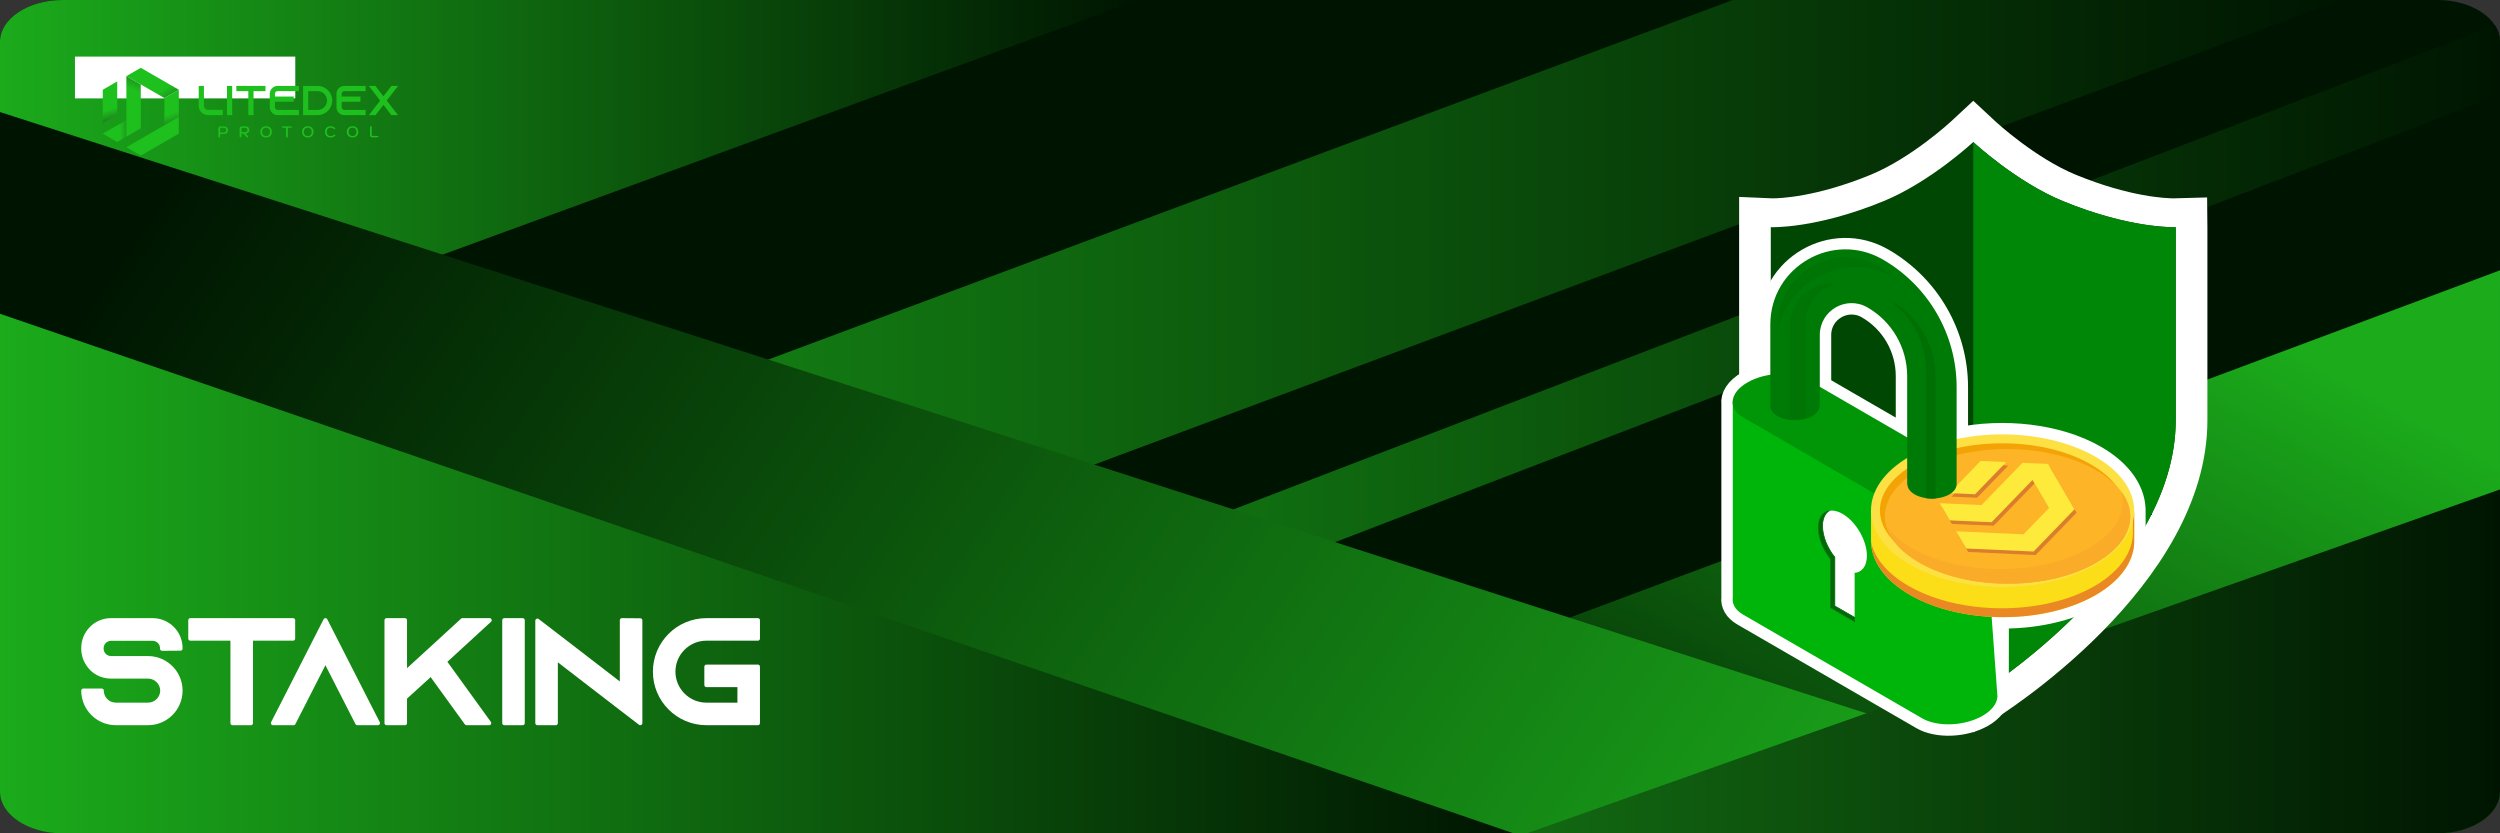 <?xml version="1.0" encoding="UTF-8"?>
<!DOCTYPE svg PUBLIC "-//W3C//DTD SVG 1.1//EN" "http://www.w3.org/Graphics/SVG/1.1/DTD/svg11.dtd">
<!-- Creator: CorelDRAW 2018 (64-Bit) -->
<svg xmlns="http://www.w3.org/2000/svg" xml:space="preserve" width="254mm" height="84.667mm" version="1.1" style="shape-rendering:geometricPrecision; text-rendering:geometricPrecision; image-rendering:optimizeQuality; fill-rule:evenodd; clip-rule:evenodd"
viewBox="0 0 25400 8466.66"
 xmlns:xlink="http://www.w3.org/1999/xlink">
 <rect x="0" y="0" width="25400" height="8466.66" fill="#333333" stroke="none"/>
 <defs>
  <style type="text/css">
   <![CDATA[
    .str3 {stroke:#007005;stroke-width:7.62;stroke-miterlimit:22.926;stroke-opacity:0.651}
    .str0 {stroke:white;stroke-width:25;stroke-miterlimit:22.926}
    .str2 {stroke:#006B05;stroke-width:7.62;stroke-miterlimit:10}
    .str1 {stroke:white;stroke-width:231.86;stroke-miterlimit:10}
    .str4 {stroke:white;stroke-width:42.33;stroke-linecap:round;stroke-linejoin:round;stroke-miterlimit:22.926}
    .fil26 {fill:none;fill-rule:nonzero}
    .fil0 {fill:#001501}
    .fil29 {fill:#1EC01E}
    .fil19 {fill:#DA7D2D}
    .fil21 {fill:#EA8823}
    .fil22 {fill:#FAAB28}
    .fil20 {fill:#FEEA3B}
    .fil27 {fill:white}
    .fil15 {fill:#F4A307;fill-rule:nonzero}
    .fil17 {fill:#FDE144;fill-rule:nonzero}
    .fil9 {fill:#004704;fill-rule:nonzero}
    .fil13 {fill:#006B05;fill-rule:nonzero}
    .fil24 {fill:#007005;fill-rule:nonzero}
    .fil23 {fill:#007A06;fill-rule:nonzero}
    .fil11 {fill:#008707;fill-rule:nonzero}
    .fil14 {fill:#009607;fill-rule:nonzero}
    .fil12 {fill:#00B509;fill-rule:nonzero}
    .fil10 {fill:#09395E;fill-rule:nonzero}
    .fil34 {fill:#1EC01E;fill-rule:nonzero}
    .fil16 {fill:#FBDE18;fill-rule:nonzero}
    .fil18 {fill:#FDB427;fill-rule:nonzero}
    .fil8 {fill:white;fill-rule:nonzero}
    .fil25 {fill:#007005;fill-rule:nonzero;fill-opacity:0.651}
    .fil1 {fill:url(#id2)}
    .fil2 {fill:url(#id3)}
    .fil3 {fill:url(#id4)}
    .fil4 {fill:url(#id5)}
    .fil5 {fill:url(#id6)}
    .fil7 {fill:url(#id7)}
    .fil6 {fill:url(#id8)}
    .fil30 {fill:url(#id9)}
    .fil28 {fill:url(#id10)}
    .fil31 {fill:url(#id11)}
    .fil32 {fill:url(#id12)}
    .fil33 {fill:url(#id13)}
   ]]>
  </style>
     <mask id="id0">
  <linearGradient id="id1" gradientUnits="userSpaceOnUse" x1="4341.34" y1="1101.54" x2="4556.39" y2="1288.36">
   <stop offset="0" style="stop-opacity:1; stop-color:white"/>
   <stop offset="1" style="stop-opacity:0; stop-color:white"/>
  </linearGradient>
      <rect style="fill:url(#id1)" x="751.56" y="564.91" width="4428.21" height="1139.83"/>
     </mask>
  <linearGradient id="id2" gradientUnits="userSpaceOnUse" x1="-0" y1="2116.66" x2="11561.89" y2="2116.66">
   <stop offset="0" style="stop-opacity:1; stop-color:#1BAB1B"/>
   <stop offset="1" style="stop-opacity:1; stop-color:#001501"/>
  </linearGradient>
  <linearGradient id="id3" gradientUnits="userSpaceOnUse" xlink:href="#id2" x1="-0" y1="4233.33" x2="23780.33" y2="4233.33">
  </linearGradient>
  <linearGradient id="id4" gradientUnits="userSpaceOnUse" xlink:href="#id2" x1="3955.24" y1="4361.79" x2="25399.98" y2="4361.79">
  </linearGradient>
  <linearGradient id="id5" gradientUnits="userSpaceOnUse" xlink:href="#id2" x1="19887.57" y1="1697.09" x2="15590.11" y2="9515.82">
  </linearGradient>
  <linearGradient id="id6" gradientUnits="userSpaceOnUse" xlink:href="#id2" x1="19335.56" y1="10216.1" x2="3411.1" y2="-611.11">
  </linearGradient>
  <linearGradient id="id7" gradientUnits="userSpaceOnUse" xlink:href="#id2" x1="-0" y1="5827.32" x2="15378.51" y2="5827.32">
  </linearGradient>
  <linearGradient id="id8" gradientUnits="userSpaceOnUse" x1="15511.06" y1="6719.63" x2="25400" y2="6719.63">
   <stop offset="0" style="stop-opacity:1; stop-color:#126912"/>
   <stop offset="1" style="stop-opacity:1; stop-color:#001501"/>
  </linearGradient>
  <linearGradient id="id9" gradientUnits="userSpaceOnUse" x1="1101.87" y1="1115.19" x2="1179.95" y2="1376.45">
   <stop offset="0" style="stop-opacity:1; stop-color:#1EC01E"/>
   <stop offset="0.529" style="stop-opacity:1; stop-color:#1D6E1D"/>
   <stop offset="1" style="stop-opacity:1; stop-color:#1C1C1C"/>
  </linearGradient>
  <linearGradient id="id10" gradientUnits="userSpaceOnUse" x1="1728.02" y1="1158.22" x2="1809.8" y2="1381.04">
   <stop offset="0" style="stop-opacity:1; stop-color:#1EC01E"/>
   <stop offset="0.678" style="stop-opacity:1; stop-color:#1D6E1D"/>
   <stop offset="1" style="stop-opacity:1; stop-color:#1C1C1C"/>
  </linearGradient>
  <linearGradient id="id11" gradientUnits="userSpaceOnUse" x1="1220.04" y1="1311.9" x2="1447.78" y2="1309.67">
   <stop offset="0" style="stop-opacity:1; stop-color:#1EC01E"/>
   <stop offset="0.631" style="stop-opacity:1; stop-color:#1D6E1D"/>
   <stop offset="1" style="stop-opacity:1; stop-color:#1C1C1C"/>
  </linearGradient>
  <linearGradient id="id12" gradientUnits="userSpaceOnUse" x1="1342.11" y1="907.98" x2="1462.23" y2="619.7">
   <stop offset="0" style="stop-opacity:1; stop-color:#1EC01E"/>
   <stop offset="0.651" style="stop-opacity:1; stop-color:#1D6E1D"/>
   <stop offset="1" style="stop-opacity:1; stop-color:#1C1C1C"/>
  </linearGradient>
  <linearGradient id="id13" gradientUnits="userSpaceOnUse" x1="1688.81" y1="888.53" x2="1849.99" y2="1139.04">
   <stop offset="0" style="stop-opacity:1; stop-color:#1EC01E"/>
   <stop offset="0.671" style="stop-opacity:1; stop-color:#1D6E1D"/>
   <stop offset="1" style="stop-opacity:1; stop-color:#1C1C1C"/>
  </linearGradient>
 </defs>
 <g id="Layer_x0020_1">
  <g id="_2287905110752">
   <g>
    <path class="fil0" d="M-0 8043.32l0 -7619.98c0,-232.84 285.74,-423.34 634.99,-423.34l24130.01 0c349.25,0 635,190.5 635,423.34l0 7619.98c0,232.83 -285.75,423.34 -635,423.34l-24130.01 0c-349.25,0 -634.99,-190.51 -634.99,-423.34z"/>
    <path class="fil1" d="M11561.89 0l-11561.89 4233.32 0 -3809.98c0,-232.84 285.74,-423.34 634.99,-423.34l10926.9 0z"/>
    <path class="fil2" d="M23780.33 0l-2253.98 0 -3921.52 0 -17604.83 6562.85 0 1480.47c0,232.83 285.74,423.34 634.99,423.34l431.28 0c15142.7,-5644.44 22714.06,-8466.66 22714.06,-8466.66z"/>
    <path class="fil3" d="M25399.98 961.64l0 -539.66c-0.28,-58.51 -18.6,-114.3 -51.43,-165.05l-21393.31 8209.73 743.53 0 1164.74 0c13024.31,-5003.35 19536.47,-7505.02 19536.47,-7505.02z"/>
    <path class="fil4" d="M25400 2854.97l0 -61.07 -0.02 -47.65c-10214.87,3813.6 -15322.3,5720.41 -15322.3,5720.41l14687.32 0c349.25,0 635,-190.51 635,-423.34l0 -5188.35z"/>
    <path class="fil5" d="M-0 8043.32l0 -6904.99c15164.45,4885.55 22746.67,7328.33 22746.67,7328.33l-22111.68 0c-349.25,0 -634.99,-190.51 -634.99,-423.34z"/>
    <path class="fil6" d="M25400 8043.55l0 -0.23 0 -583.25 -0.02 -2487.46 -9888.92 3494.05 3853.19 0 5400.75 0c349.14,0 634.81,-190.38 635,-423.11z"/>
    <path class="fil7" d="M-0 8043.32l0 -4855.33c10252.34,3519.11 15378.51,5278.67 15378.51,5278.67l-5613.01 0 -9130.51 0c-349.25,0 -634.99,-190.51 -634.99,-423.34z"/>
   </g>
   <g>
    <g>
     <path class="fil8 str0" d="M19875.2 7319.54c-89.45,-54.79 -2193.15,-1364.07 -2193.15,-3049.84l0 -2256 323.86 13.98 4.77 -0.08c69.46,0 443.54,-11.57 1000.48,-240.62 415.5,-171.03 811.86,-536.51 815.83,-540.28l221.45 -205.69 221.37 205.96c3.61,3.5 400.19,368.98 815.62,540.01 556.94,229.18 931.02,240.62 1000.49,240.62l325.91 -8.76 2.86 289.39 0 1961.47c0,1685.77 -2103.85,2995.05 -2193.3,3049.84l-173.09 106.1 -173.1 -106.1z"/>
     <path class="fil9" d="M20957.81 2042.82c-476.28,-196.04 -909.51,-599.88 -909.51,-599.88 0,0 -433.24,403.84 -909.52,599.88 -692.77,285.01 -1147.58,265.41 -1147.58,265.41l0 1961.47c0,1555.92 2057.1,2816.97 2057.1,2816.97 0,0 2057.09,-1261.05 2057.09,-2816.97l0 -1961.47c0,0 -454.66,19.6 -1147.58,-265.41z"/>
     <path class="fil10" d="M20048.44 7086.59l0 0c19.7,-12.12 2017.19,-1244.06 2056.42,-2771.42 -39.38,1533.8 -2053.32,2769.5 -2056.42,2771.42zm2056.42 -2771.42c0.21,-9.72 0.38,-19.51 0.45,-29.24 -0.07,9.73 -0.24,19.52 -0.45,29.24zm0.45 -29.51c0,-0.35 0,-0.56 0,-0.83 0,0.27 0,0.48 0,0.83zm0.08 -2.46c0,-3.58 0,-7.4 0,-11.03 0,3.69 0,7.4 0,11.03zm-1147.58 -2240.38c-471.17,-193.98 -900.24,-591.24 -909.37,-599.75l0 0c1.52,1.44 433.99,404.06 909.37,599.75z"/>
     <path class="fil11" d="M20048.44 7086.59l0 -5643.52c9.13,8.51 438.2,405.77 909.37,599.75l0 0c609.28,250.62 1034.35,265.74 1128.11,265.74 12.82,0 19.47,-0.33 19.47,-0.33l0 1961.47c0,0.82 0,1.63 0,2.47 0,3.63 0,7.45 0,11.03 0,0.46 0,1.16 -0.08,1.63 0,0.27 0,0.48 0,0.83 0,0.06 0,0.14 0,0.27 -0.07,9.73 -0.24,19.52 -0.45,29.24l0 0c-39.23,1527.36 -2036.72,2759.3 -2056.42,2771.42z"/>
    </g>
    <path class="fil8 str1" d="M19128.81 2636.17c-507.93,-292.61 -1142.2,73.95 -1142.2,660.17l0 511.15c-83.24,12.61 -164.47,38.82 -232.62,78.15 -108.89,62.88 -159.66,145.04 -149.09,220.38l0 1964.73c-8.75,64.76 25.55,127.89 104.95,173.73l1818.69 1053.25c157.54,90.99 432.72,79.56 614.63,-25.44 96.24,-55.61 147.07,-126.22 150.3,-193.88l0.89 -808.86c360.93,8.81 726.35,-66.53 1000.92,-226.08 256.83,-149.25 385.96,-344.25 388.28,-539.85l0 -106.85 0 -0.22c0.05,-4.5 0.08,-8.95 0,-13.45l0 -0.21 0 -176.39c7.3,-204.41 -124.31,-410.38 -394.45,-566.34 -382.19,-220.68 -935.94,-280.34 -1409.66,-179.08l0 -526.09c0,-536.01 -286.17,-1031.25 -750.64,-1298.82zm-639.59 1293.82l0 -527.03c0,-248.24 268.47,-403.6 483.68,-279.93 249.95,143.61 404.02,409.88 404.02,698.1l0 622.97 -887.7 -514.11zm3194.34 1452.9l0 13.88 0 -13.88z"/>
    <g>
     <path class="fil12" d="M20167.76 5346.97l-2562.86 -1270.87 0 1994.65c-8.75,64.76 25.55,127.89 104.95,173.73l1818.69 1053.25c157.53,90.99 432.72,79.56 614.63,-25.44 96.24,-55.61 147.07,-126.22 150.3,-193.88l0.88 0.32 -126.59 -1731.76z"/>
     <path class="fil8" d="M18967.75 5646.8c0,-156.28 -110.4,-346.7 -246.6,-425.35 -136.2,-78.62 -246.6,-15.67 -246.6,140.59 0,105.35 50.27,226.1 124.69,317.79l0 495.03 243.82 140.75 0 -495.03c74.42,-5.74 124.69,-68.44 124.69,-173.78z"/>
     <path class="fil13 str2" d="M18641.79 6156.61l0 -495.03c-74.4,-91.68 -124.67,-212.42 -124.67,-317.77 0,-73.49 24.63,-126.02 64.67,-153.21 -64.73,13.63 -107.24,74.54 -107.24,171.44 0,105.35 50.27,226.1 124.69,317.79l0 495.03 243.82 140.75 0 -42.79 -201.27 -116.21z"/>
     <path class="fil14" d="M19528.54 5293.78l-1818.69 -1053.26c-157.52,-90.97 -137.78,-249.83 44.14,-354.88 181.91,-105.01 457.11,-116.43 614.64,-25.48l1818.69 1053.27c157.53,90.95 137.76,249.84 -44.15,354.87 -181.91,105.03 -457.1,116.44 -614.63,25.48z"/>
    </g>
    <path class="fil15" d="M20925.29 5212.97l-95.95 -55.4c-18.95,-10.93 -49.68,-10.83 -68.33,0l-76.31 44.36c-105.79,-43.21 -209.26,-62.27 -310.28,-57.06 -101.16,5.31 -188.05,29.06 -260.79,71.32 -77.24,44.88 -115.6,90.38 -114.84,136.11 0.62,45.8 24.1,95.48 70.43,148.81 3.81,5.51 16.1,19.66 36.2,42.48 43.41,49.35 71.3,87.25 83.52,113.61 12.02,26.43 3.32,48.21 -26.26,65.39 -67.92,39.45 -147.05,33.01 -237.4,-19.15 -52.83,-30.53 -97.82,-67.07 -134.55,-109.88 -18.08,-21.24 -32.78,-42.58 -44.22,-64.34 -3.44,-6.57 -9.39,-12.1 -16.94,-16.47 -24.84,-14.34 -67.12,-15.97 -94.6,0l-108.06 62.8c-15.24,8.85 -20.72,22.29 -12.76,34.16 38.99,56.95 99.69,112.36 182.87,166.18l-89.43 51.97c-18.63,10.82 -18.7,28.63 0.24,39.58l95.95 55.38c18.92,10.94 49.67,10.82 68.3,0l93.73 -54.45c96.94,39.57 196.07,56.55 297.09,51.34 101.18,-5.31 190.36,-30.42 267.77,-75.39 55.57,-32.27 89.35,-65.32 101.56,-99.14 12.4,-33.94 9.68,-68.1 -7.75,-102.49 -17.28,-34.46 -47.35,-73.8 -89.66,-118.38 -34.74,-37.68 -59.34,-65.6 -73.1,-83.73 -13.94,-17.99 -21.05,-36.01 -20.61,-54.04 0.43,-17.99 13.1,-34.35 38.03,-48.83 31.35,-18.21 68.32,-24.89 110.61,-19.98 42.1,4.98 84.41,19.68 126.81,44.17 47.06,27.15 83.74,59.95 109.66,98.4 11.26,16.44 21.05,33.32 29.23,50.27 3.46,7.04 9.71,12.96 17.72,17.59 24.98,14.42 67.08,16.3 94.75,0.22l109.3 -63.51c15.41,-8.96 20.72,-22.29 12.74,-34.16 -15.02,-22.82 -31.71,-43.84 -49.79,-63.01 -23.14,-24.38 -52.24,-48.83 -86.87,-73.21l72.2 -41.96c18.62,-10.82 18.71,-28.62 -0.21,-39.56z"/>
    <path class="fil16" d="M21624.39 5162.83c-62.41,-117.7 -174.12,-228.53 -335.28,-321.62 -178.81,-103.22 -395.18,-171.16 -623.36,-203.94l-77.87 -42.73 -482.4 0 -74.98 41.15c-231.97,32.11 -451.81,100.61 -632.42,205.52 -161,93.57 -271.8,205.15 -332.63,323.56l-55.65 30.51 0 306.57c3.74,196.2 135.15,391.9 394.45,541.62 523.79,302.42 1370.64,302.4 1891.03,0 256.83,-149.25 385.96,-344.25 388.28,-539.85l0 -308.34 -59.17 -32.45z"/>
    <path class="fil17" d="M21289.11 4640.16c-523.98,-302.53 -1370.45,-302.53 -1891.03,0 -520.38,302.42 -517.81,792.84 6.17,1095.38 523.79,302.39 1370.64,302.39 1891.03,-0.03 520.59,-302.53 517.63,-792.95 -6.17,-1095.35z"/>
    <path class="fil15" d="M20342.33 4503.75c-341.42,0 -660.61,76.23 -898.8,214.63 -221.77,128.92 -343.78,294.9 -343.54,467.46 0.25,173.95 124.36,341.36 349.49,471.31 239.74,138.43 559.94,214.68 901.55,214.68l0.08 0c341.44,0 660.58,-76.2 898.71,-214.54 221.78,-128.91 343.79,-294.91 343.54,-467.41 -0.24,-173.98 -124.35,-341.39 -349.48,-471.36 -239.88,-138.51 -560.08,-214.77 -901.55,-214.77z"/>
    <path class="fil18" d="M20392.58 4562.4c-341.42,0 -660.58,76.24 -898.77,214.63 -221.78,128.91 -343.78,294.9 -343.54,467.46 0.25,173.96 124.36,341.36 349.48,471.33 239.75,138.4 559.92,214.66 901.55,214.66l0.08 0c341.45,0 660.58,-76.2 898.72,-214.55 221.75,-128.91 343.79,-294.89 343.54,-467.43 -0.27,-173.95 -124.36,-341.36 -349.49,-471.33 -239.87,-138.51 -560.08,-214.77 -901.57,-214.77z"/>
    <g>
     <path class="fil19" d="M20840.09 5475.87l257.82 -266.2c-178.77,-306.67 -269.26,-460.05 -269.26,-460.05 -173.23,-7.77 -259.85,-11.66 -259.85,-11.66l-415.72 429.34 -425.25 -19.07c11.18,19.06 46.3,79.15 102,174.29l165.77 7.43 0.8 0.04 0.4 0.02 0 -0.01c10.96,0.43 97.49,3.82 258.81,11.06 0,0 275.95,-284.95 415.28,-428.82l-11.9 -20.33 179.18 305.86 -258.72 266.41 -684.68 -30.71 102.33 174.84 685.02 30.71 157.97 -163.15zm-752.86 -418.63l316.36 -326.68 -259.98 -11.66 -316.17 326.49 259.79 11.85z"/>
     <path class="fil20" d="M20819.33 5440.18l257.82 -266.2c-178.78,-306.68 -269.26,-460.06 -269.26,-460.06 -173.24,-7.77 -259.86,-11.65 -259.86,-11.65l-415.72 429.33 -425.25 -19.06c11.19,19.05 46.31,79.15 102,174.29l165.77 7.43 0.8 0.03 0.4 0.02 0.01 0c10.95,0.42 97.49,3.82 258.81,11.06 0,0 275.95,-284.95 415.27,-428.82l-11.9 -20.33 179.18 305.86 -258.72 266.41 -684.67 -30.71 102.32 174.83 685.03 30.71 157.97 -163.14zm-752.87 -418.63l316.37 -326.69 -259.99 -11.66 -316.16 326.5 259.78 11.85z"/>
    </g>
    <path class="fil21" d="M20294.36 6269.59c351.84,8.58 707.97,-62.83 980.02,-214.23 7.02,-3.91 13.99,-7.87 20.9,-11.89 244.3,-141.97 373.05,-325.33 387.03,-511.23 0.72,-9.53 1.14,-19.08 1.25,-28.62l0 -297.09c-1.11,30.94 -5.4,61.85 -12.87,92.54l0 114.47c-0.89,75.1 -20.48,150.11 -58.8,222.48 -0.04,0.08 -0.08,0.15 -0.12,0.23 -27.51,51.87 -64.65,102.39 -111.44,150.6 -0.08,0.09 -0.17,0.18 -0.26,0.27 -57.82,59.53 -130.36,115.54 -217.66,166.27 -288.02,167.37 -676.03,242.11 -1053.93,224.22 -60.42,-2.87 -120.59,-8.09 -180.04,-15.69 -240.56,-30.74 -469.52,-100.25 -657.06,-208.53 -214.82,-124.04 -341.86,-279.63 -381.25,-440.92 8.19,192.63 139.5,383.98 394.12,531 184.19,106.35 408.34,175.3 644.19,206.85 61.57,8.23 123.94,13.92 186.6,17.06 19.75,0.99 39.53,1.72 59.32,2.21z"/>
    <path class="fil22" d="M20401.38 5930.48c341.45,0 660.58,-76.2 898.72,-214.55 221.75,-128.91 343.79,-294.89 343.54,-467.43 -0.04,-26.86 -3.04,-53.56 -8.9,-79.99 -13.16,-59.35 -40.78,-117.34 -81.9,-172.68 4.58,15.77 8.14,31.65 10.66,47.61 1.62,10.27 2.81,20.57 3.56,30.91 0.62,8.65 0.95,17.32 0.96,26.01 0.25,172.54 -121.79,338.52 -343.54,467.43 -193.21,112.25 -439.73,183.59 -708.24,206.51 -62.43,5.33 -126.06,8.04 -190.56,8.04 -42.49,0 -84.64,-1.18 -126.35,-3.51 -51.03,-2.85 -101.4,-7.43 -150.89,-13.69 -193.82,-24.49 -374.23,-74.67 -528.75,-147.56 -33.08,-15.6 -64.98,-32.24 -95.56,-49.9 -112.32,-64.85 -199.49,-139.01 -258.68,-218.65 15.09,51.93 41.32,102.67 78.01,151.33 59.14,78.44 145.48,151.48 256.29,215.46 51.01,29.45 105.66,56.08 163.38,79.76 117.33,48.15 247.36,84.1 385.31,106.74 41.28,6.77 83.28,12.35 125.86,16.7 11.79,1.21 23.64,2.32 35.52,3.34 62.79,5.38 126.75,8.12 191.56,8.12z"/>
    <g>
     <path class="fil23" d="M19128.8 2636.17c-507.92,-292.61 -1142.19,73.96 -1142.19,660.17 0,0 0,827.48 0,828.05 0,80.45 111.97,145.64 250.09,145.64 138.12,0 250.09,-65.19 250.09,-145.64 0,-0.97 -0.21,-1.9 -0.25,-2.86l2.67 0 0 -718.57c0,-248.24 268.48,-403.6 483.69,-279.93 249.95,143.62 404.02,409.88 404.02,698.1l0 1101.79 2.67 0c2.73,79.06 113.45,142.69 249.83,142.69 137.3,0 248.71,-64.45 250.03,-144.21l0 -986.41c0,-536.02 -286.16,-1031.24 -750.65,-1298.82z"/>
     <path class="fil24" d="M19567.84 5061.15c19.7,2.9 40.33,4.45 61.58,4.45 12.25,0 24.28,-0.52 36.06,-1.51l0 -1240.18c0,-312.04 -167.93,-602.66 -438.31,-758.4 -15.28,-8.81 -30.86,-16.47 -46.67,-23.36 240.35,161.57 387.34,434.66 387.34,726.55l0 1292.45z"/>
     <path class="fil25 str3" d="M18606.12 2885.09c-225.71,0 -410.62,183.61 -410.62,409.35l0 952.52c-1.9,7.51 139.99,-4 143.35,-17.2l0 -952.52c0,-183.97 123.29,-339.94 290.6,-391.35 -7.76,-0.45 -15.55,-0.8 -23.33,-0.8z"/>
     <path class="fil25 str3" d="M18851.82 2708.2c129.82,0 254.68,31.63 371.87,93.3 -43.89,-32.69 -89.8,-63.16 -137.83,-90.83 -105.22,-60.6 -218.35,-91.33 -336.22,-91.33 -325.6,0 -677.01,258.83 -677.01,677l0 1.83c100.66,-369.43 450.91,-589.97 779.19,-589.97z"/>
    </g>
   </g>
   <g>
    <path class="fil26 str4" d="M1833.83 6589.65l0 -5.98c0,-155.31 -126.95,-282.25 -282.26,-282.25l-424.13 0c-155.32,0 -280.77,126.94 -280.77,282.25l0 5.98c0,59.73 17.93,114.99 49.29,159.79 10.45,16.43 22.4,31.36 35.84,44.8 50.78,49.29 119.47,79.16 195.64,79.16l376.34 0c79.15,0 144.86,64.21 144.86,143.36 0,79.16 -65.71,143.37 -144.86,143.37l-327.06 0c-79.15,0 -143.37,-64.21 -143.37,-143.37l-186.68 0c0,182.2 147.85,330.05 330.05,330.05l327.06 0c182.2,0 330.05,-147.85 330.05,-330.05 0,-79.15 -28.38,-152.32 -74.68,-209.07 -4.48,-4.48 -7.46,-8.97 -11.94,-13.45 -59.74,-65.71 -146.36,-107.52 -243.43,-107.52l-376.34 0c-52.27,0 -95.58,-43.31 -95.58,-95.58l0 -5.97c0,-52.27 43.31,-95.58 95.58,-95.58l424.13 0c52.27,0 95.58,43.31 95.58,95.58l0 5.97 186.68 -1.49z"/>
   </g>
   <g>
    <polygon id="1" class="fil26 str4" points="1933.88,6301.42 1933.88,6488.09 2362.49,6488.09 2362.49,7346.81 2549.17,7346.81 2549.17,6488.09 2977.78,6488.09 2977.78,6301.42 "/>
   </g>
   <g>
    <polygon id="2" class="fil26 str4" points="3743.91,7160.13 3306.34,6301.42 2868.76,7160.13 2773.18,7346.81 2982.26,7346.81 3077.84,7160.13 3306.34,6712.11 3534.83,7160.13 3630.41,7346.81 3839.49,7346.81 "/>
   </g>
   <g>
    <polygon id="3" class="fil26 str4" points="4974.49,6301.42 4698.2,6301.42 4406.99,6568.74 4268.1,6695.68 4114.28,6836.06 4114.28,6301.42 3927.6,6301.42 3927.6,7346.81 4114.28,7346.81 4114.28,7088.45 4378.61,6848.01 4740.02,7346.81 4970,7346.81 4517.5,6721.07 "/>
   </g>
   <g>
    <polygon id="4" class="fil26 str4" points="5310.51,7346.81 5310.51,6301.42 5123.83,6301.42 5123.83,7346.81 "/>
   </g>
   <g>
    <polygon id="5" class="fil26 str4" points="6318.57,6301.42 6318.57,6966.49 5646.53,6449.02 5459.85,6305.9 5459.85,7346.81 5646.53,7346.81 5646.53,6686.22 6318.57,7203.69 6505.25,7346.81 6505.25,6302.91 "/>
   </g>
   <g>
    <path id="6" class="fil26 str4" d="M7177.29 6488.09l522.7 0 0 -186.67 -522.7 0c-288.23,0 -522.7,234.46 -522.7,522.69 0,288.23 234.47,522.7 522.7,522.7l522.7 0 0 -573.47 -522.7 0 0 186.67 336.02 0 0 200.12 -336.02 0c-185.19,0 -336.02,-150.83 -336.02,-336.02 0,-185.18 150.83,-336.02 336.02,-336.02z"/>
   </g>
   <path id="7" class="fil8" d="M1833.83 6589.65l0 -5.98c0,-155.31 -126.95,-282.25 -282.26,-282.25l-424.13 0c-155.32,0 -280.77,126.94 -280.77,282.25l0 5.98c0,59.73 17.93,114.99 49.29,159.79 10.45,16.43 22.4,31.36 35.84,44.8 50.78,49.29 119.47,79.16 195.64,79.16l376.34 0c79.15,0 144.86,64.21 144.86,143.36 0,79.16 -65.71,143.37 -144.86,143.37l-327.06 0c-79.15,0 -143.37,-64.21 -143.37,-143.37l-186.68 0c0,182.2 147.85,330.05 330.05,330.05l327.06 0c182.2,0 330.05,-147.85 330.05,-330.05 0,-79.15 -28.38,-152.32 -74.68,-209.07 -4.48,-4.48 -7.46,-8.97 -11.94,-13.45 -59.74,-65.71 -146.36,-107.52 -243.43,-107.52l-376.34 0c-52.27,0 -95.58,-43.31 -95.58,-95.58l0 -5.97c0,-52.27 43.31,-95.58 95.58,-95.58l424.13 0c52.27,0 95.58,43.31 95.58,95.58l0 5.97 186.68 -1.49z"/>
   <polygon id="8" class="fil8" points="1933.88,6301.42 1933.88,6488.09 2362.49,6488.09 2362.49,7346.81 2549.17,7346.81 2549.17,6488.09 2977.78,6488.09 2977.78,6301.42 "/>
   <polygon id="9" class="fil8" points="3743.91,7160.13 3306.34,6301.42 2868.76,7160.13 2773.18,7346.81 2982.26,7346.81 3077.84,7160.13 3306.34,6712.11 3534.83,7160.13 3630.41,7346.81 3839.49,7346.81 "/>
   <polygon id="10" class="fil8" points="4974.49,6301.42 4698.2,6301.42 4406.99,6568.74 4268.1,6695.68 4114.28,6836.06 4114.28,6301.42 3927.6,6301.42 3927.6,7346.81 4114.28,7346.81 4114.28,7088.45 4378.61,6848.01 4740.02,7346.81 4970,7346.81 4517.5,6721.07 "/>
   <polygon id="11" class="fil8" points="5310.51,7346.81 5310.51,6301.42 5123.83,6301.42 5123.83,7346.81 "/>
   <polygon id="12" class="fil8" points="6318.57,6301.42 6318.57,6966.49 5646.53,6449.02 5459.85,6305.9 5459.85,7346.81 5646.53,7346.81 5646.53,6686.22 6318.57,7203.69 6505.25,7346.81 6505.25,6302.91 "/>
   <path id="13" class="fil8" d="M7177.29 6488.09l522.7 0 0 -186.67 -522.7 0c-288.23,0 -522.7,234.46 -522.7,522.69 0,288.23 234.47,522.7 522.7,522.7l522.7 0 0 -573.47 -522.7 0 0 186.67 336.02 0 0 200.12 -336.02 0c-185.19,0 -336.02,-150.83 -336.02,-336.02 0,-185.18 150.83,-336.02 336.02,-336.02z"/>
   <g>
    <polygon class="fil27" style="mask:url(#id0)" points="761.56,574.91 2483.7,574.91 2503.7,574.91 5169.77,574.91 4207,1694.74 2503.7,1694.74 2483.7,1694.74 761.56,1694.74 "/>
    <g>
     <g>
      <path class="fil28" d="M1816.62 1188.37l0.01 -276.54c0,0 -49.27,28.36 -146.58,84.38l-0.39 277 146.96 -84.84z"/>
      <polygon class="fil29" points="1816.63,1357.83 1816.62,1188.37 1283.61,1496.08 1430.39,1580.82 "/>
      <polygon class="fil30" points="1190.73,1166.55 1190.73,827.2 1044.14,911.83 1044.15,1250.98 "/>
      <path class="fil31" d="M1190.46 1442.3l94.14 -54.35 -0.58 -168.63 -239.88 138.5c16.01,9.22 66.44,38.37 146.32,84.48z"/>
      <path class="fil32" d="M1283.92 1388.34c-0.03,-262.07 -0.05,-614.92 -0.05,-614.92 97.58,56.3 146.37,84.45 146.37,84.45 0,149.45 0,445.45 0,445.45 -97.55,56.32 -146.32,85.02 -146.32,85.02z"/>
      <path class="fil33" d="M1283.87 773.42c257.45,148.53 386.18,222.79 386.18,222.79 97.31,-56.02 146.58,-84.38 146.58,-84.38 -257.08,-148.9 -386.24,-223 -386.24,-223 -97.68,56.4 -146.52,84.59 -146.52,84.59z"/>
     </g>
     <g>
      <path class="fil34" d="M2108.06 1116.19c-18.64,-2.54 -33.47,-17.37 -36.02,-36.02l0 -207.21 -52.96 0 0 202.13c0,14.83 3.39,28.81 9.74,41.52 8.9,18.65 24.16,33.9 42.8,43.22 12.71,6.36 26.7,9.75 41.53,9.75l150.42 0 0 -52.97 -155.51 -0.42z"/>
      <polygon id="1" class="fil34" points="2358.91,1169.58 2358.91,872.96 2305.95,872.96 2305.95,1169.58 "/>
      <polygon id="2" class="fil34" points="2401.29,872.96 2401.29,925.93 2522.9,925.93 2522.9,1169.58 2575.87,1169.58 2575.87,925.93 2697.48,925.93 2697.48,872.96 "/>
      <path id="3" class="fil34" d="M2820.36 925.93l216.55 0 0 -52.97 -216.55 0c-44.07,0 -79.66,36.02 -79.66,80.09l0 136.44c0,44.07 35.59,80.09 79.66,80.09l216.55 0 0 -52.97 -216.55 0c-14.83,0 -27.12,-12.29 -27.12,-27.12l0 -55.93 190.7 0 0 -52.97 -190.7 0 0 -27.54c0,-14.83 12.29,-27.12 27.12,-27.12z"/>
      <path id="4" class="fil34" d="M3079.28 872.96l0 296.62 148.31 0c40.68,0 77.54,-16.53 104.24,-43.65 2.96,-2.96 5.93,-5.93 8.47,-8.89 22.04,-25.85 35.17,-59.33 35.17,-95.77 0,-82.2 -66.53,-148.31 -148.31,-148.31l-147.88 0zm52.54 52.97l95.34 0c52.55,0 95.34,42.87 95.34,95.55 0,52.69 -42.79,95.56 -95.34,95.56l-95.34 0 0 -191.11z"/>
      <path id="5" class="fil34" d="M3498.35 925.93l216.54 0 0 -52.97 -216.54 0c-44.07,0 -79.66,36.02 -79.66,80.09l0 136.44c0,44.07 35.59,80.09 79.66,80.09l216.54 0 0 -52.97 -216.54 0c-14.83,0 -27.12,-12.29 -27.12,-27.12l0 -55.93 190.69 0 0 -52.97 -190.69 0 0 -27.54c0,-14.83 12.29,-27.12 27.12,-27.12z"/>
      <path id="6" class="fil34" d="M3746.66 1170.85l0.85 -0.85 -0.85 0 0 0.85zm296.63 -0.85l-0.42 0 0.42 0.85 0 -0.85zm0 -297.04l-66.53 0 -81.36 105.65 -81.36 -105.65 -66.95 0 114.83 148.95 -113.99 148.09 66.96 0 80.93 -104.8 80.94 104.8 66.96 0 -114.41 -148.09 114.83 -148.95 -0.85 0z"/>
      <path class="fil34" d="M2227.54 1396.71c-2.76,0 -4.93,-0.74 -6.52,-2.23 -1.59,-1.48 -2.38,-3.54 -2.38,-6.19l0 -82.3c0,-6.89 2.01,-12.29 6.04,-16.21 4.02,-3.92 9.63,-5.88 16.84,-5.88l27.01 0c15.67,0 27.56,3.29 35.67,9.85 8.1,6.57 12.15,16.26 12.15,29.08 0,12.6 -4,22.16 -12,28.68 -7.99,6.51 -19.67,9.77 -35.03,9.77l-32.57 0 0 27.01c0,2.54 -0.85,4.58 -2.54,6.12 -1.7,1.53 -3.92,2.3 -6.67,2.3zm41.62 -49.73c19.28,0 28.92,-8.05 28.92,-24.15 0,-8.47 -2.41,-14.72 -7.23,-18.75 -4.82,-4.02 -12,-6.04 -21.53,-6.04l-25.26 0c-2.33,0 -4.13,0.75 -5.4,2.23 -1.27,1.48 -1.91,3.49 -1.91,6.04l0 40.67 32.41 0z"/>
      <path id="1" class="fil34" d="M2434.77 1306.15c0,-6.89 2.01,-12.32 6.04,-16.29 4.02,-3.97 9.69,-5.96 17,-5.96l28.75 0c15.36,0 26.93,3.08 34.72,9.22 7.78,6.14 11.68,15.2 11.68,27.17 0,11.33 -3.45,20.12 -10.33,26.37 -6.88,6.25 -16.42,9.38 -28.6,9.38l26.38 26.69c1.69,1.69 2.54,3.55 2.54,5.56 0,2.22 -1.06,4.23 -3.18,6.04 -2.01,1.48 -3.97,2.22 -5.88,2.22 -2.65,0 -5.19,-1.27 -7.62,-3.81l-34.96 -36.23 -17.95 0 0 31.62c0,2.65 -0.88,4.74 -2.62,6.28 -1.75,1.53 -4,2.3 -6.76,2.3 -2.86,0 -5.11,-0.77 -6.75,-2.3 -1.64,-1.54 -2.46,-3.63 -2.46,-6.28l0 -81.98zm51.64 35.75c10.16,0 17.34,-1.62 21.52,-4.85 4.19,-3.23 6.28,-8.82 6.28,-16.76 0,-7.73 -2.28,-13.3 -6.83,-16.68 -4.56,-3.39 -11.55,-5.09 -20.97,-5.09l-25.9 0c-2.23,0 -3.97,0.72 -5.25,2.15 -1.27,1.43 -1.9,3.41 -1.9,5.95l0 35.28 33.05 0z"/>
      <path id="2" class="fil34" d="M2703.34 1396.71c-11.75,0 -22.05,-2.38 -30.91,-7.15 -8.84,-4.77 -15.65,-11.49 -20.42,-20.18 -4.76,-8.68 -7.14,-18.64 -7.14,-29.87 0,-11.23 2.38,-21.18 7.14,-29.87 4.77,-8.68 11.58,-15.41 20.42,-20.18 8.86,-4.76 19.16,-7.14 30.91,-7.14 11.76,0 22.06,2.38 30.91,7.14 8.84,4.77 15.64,11.5 20.41,20.18 4.77,8.69 7.15,18.64 7.15,29.87 0,11.23 -2.38,21.19 -7.15,29.87 -4.77,8.69 -11.57,15.41 -20.41,20.18 -8.85,4.77 -19.15,7.15 -30.91,7.15zm0 -14.46c12.4,0 22.19,-3.81 29.4,-11.44 7.2,-7.62 10.8,-18.06 10.8,-31.3 0,-13.34 -3.68,-23.8 -11.04,-31.38 -7.36,-7.57 -17.4,-11.36 -30.11,-11.36 -8.05,0 -15.04,1.75 -20.97,5.25 -5.94,3.49 -10.5,8.47 -13.68,14.93 -3.17,6.46 -4.76,13.98 -4.76,22.56 0,8.79 1.64,16.39 4.92,22.8 3.29,6.41 7.95,11.33 13.99,14.78 6.04,3.44 13.19,5.16 21.45,5.16z"/>
      <path id="3" class="fil34" d="M2915.03 1396.71c-2.75,0 -4.95,-0.74 -6.59,-2.23 -1.65,-1.48 -2.47,-3.54 -2.47,-6.19l0 -90.25 -32.57 0c-2.75,0 -4.87,-0.6 -6.35,-1.82 -1.48,-1.22 -2.23,-2.94 -2.23,-5.17 0,-2.33 0.75,-4.1 2.23,-5.32 1.48,-1.22 3.6,-1.83 6.35,-1.83l83.26 0c2.75,0 4.9,0.61 6.43,1.83 1.54,1.22 2.31,2.99 2.31,5.32 0,2.23 -0.77,3.95 -2.31,5.17 -1.53,1.22 -3.68,1.82 -6.43,1.82l-32.57 0 0 90.25c0,2.54 -0.82,4.58 -2.47,6.12 -1.64,1.53 -3.84,2.3 -6.59,2.3z"/>
      <path id="4" class="fil34" d="M3126.87 1396.71c-11.75,0 -22.05,-2.38 -30.9,-7.15 -8.84,-4.77 -15.65,-11.49 -20.42,-20.18 -4.76,-8.68 -7.14,-18.64 -7.14,-29.87 0,-11.23 2.38,-21.18 7.14,-29.87 4.77,-8.68 11.58,-15.41 20.42,-20.18 8.85,-4.76 19.15,-7.14 30.9,-7.14 11.76,0 22.06,2.38 30.91,7.14 8.84,4.77 15.64,11.5 20.41,20.18 4.77,8.69 7.15,18.64 7.15,29.87 0,11.23 -2.38,21.19 -7.15,29.87 -4.77,8.69 -11.57,15.41 -20.41,20.18 -8.85,4.77 -19.15,7.15 -30.91,7.15zm0 -14.46c12.4,0 22.19,-3.81 29.4,-11.44 7.2,-7.62 10.8,-18.06 10.8,-31.3 0,-13.34 -3.68,-23.8 -11.04,-31.38 -7.36,-7.57 -17.4,-11.36 -30.11,-11.36 -8.05,0 -15.04,1.75 -20.97,5.25 -5.93,3.49 -10.49,8.47 -13.67,14.93 -3.17,6.46 -4.76,13.98 -4.76,22.56 0,8.79 1.64,16.39 4.92,22.8 3.29,6.41 7.95,11.33 13.98,14.78 6.04,3.44 13.19,5.16 21.45,5.16z"/>
      <path id="5" class="fil34" d="M3358.58 1396.71c-11.65,0 -21.79,-2.3 -30.42,-6.91 -8.64,-4.61 -15.26,-11.2 -19.86,-19.78 -4.61,-8.58 -6.91,-18.7 -6.91,-30.35 0,-11.65 2.3,-21.79 6.91,-30.42 4.6,-8.64 11.2,-15.28 19.78,-19.94 8.58,-4.66 18.69,-6.99 30.34,-6.99 9.54,0 18.38,1.64 26.54,4.92 8.15,3.28 14.3,7.73 18.43,13.35 1.16,1.69 1.74,3.23 1.74,4.6 0,2.33 -1.21,4.4 -3.65,6.2 -1.38,0.85 -2.81,1.27 -4.29,1.27 -1.38,0 -2.73,-0.32 -4.05,-0.95 -1.33,-0.64 -2.46,-1.48 -3.42,-2.54 -3.49,-4.24 -7.81,-7.37 -12.95,-9.38 -5.13,-2.01 -11.25,-3.02 -18.35,-3.02 -12.18,0 -21.68,3.79 -28.52,11.36 -6.83,7.58 -10.24,18.09 -10.24,31.54 0,13.24 3.44,23.65 10.32,31.22 6.89,7.57 16.42,11.36 28.6,11.36 14.41,0 25.48,-4.13 33.21,-12.39 2.54,-2.54 5.13,-3.82 7.78,-3.82 1.7,0 3.23,0.53 4.61,1.59 2.12,1.8 3.18,3.76 3.18,5.88 0,1.8 -0.64,3.5 -1.91,5.09 -4.55,5.61 -10.96,10.03 -19.22,13.26 -8.26,3.23 -17.48,4.85 -27.65,4.85z"/>
      <path id="6" class="fil34" d="M3581.86 1396.71c-11.75,0 -22.05,-2.38 -30.9,-7.15 -8.84,-4.77 -15.65,-11.49 -20.42,-20.18 -4.76,-8.68 -7.14,-18.64 -7.14,-29.87 0,-11.23 2.38,-21.18 7.14,-29.87 4.77,-8.68 11.58,-15.41 20.42,-20.18 8.85,-4.76 19.15,-7.14 30.9,-7.14 11.76,0 22.06,2.38 30.91,7.14 8.84,4.77 15.64,11.5 20.41,20.18 4.77,8.69 7.15,18.64 7.15,29.87 0,11.23 -2.38,21.19 -7.15,29.87 -4.77,8.69 -11.57,15.41 -20.41,20.18 -8.85,4.77 -19.15,7.15 -30.91,7.15zm0 -14.46c12.4,0 22.19,-3.81 29.4,-11.44 7.2,-7.62 10.8,-18.06 10.8,-31.3 0,-13.34 -3.68,-23.8 -11.04,-31.38 -7.36,-7.57 -17.4,-11.36 -30.11,-11.36 -8.05,0 -15.04,1.75 -20.97,5.25 -5.93,3.49 -10.49,8.47 -13.67,14.93 -3.17,6.46 -4.76,13.98 -4.76,22.56 0,8.79 1.64,16.39 4.92,22.8 3.29,6.41 7.95,11.33 13.98,14.78 6.04,3.44 13.19,5.16 21.45,5.16z"/>
      <path id="7" class="fil34" d="M3782.6 1395.12c-7.41,0 -13.21,-1.99 -17.4,-5.96 -4.18,-3.97 -6.27,-9.5 -6.27,-16.6l0 -81.82c0,-2.65 0.79,-4.72 2.38,-6.2 1.59,-1.48 3.76,-2.22 6.51,-2.22 2.76,0 4.96,0.76 6.6,2.3 1.64,1.53 2.46,3.57 2.46,6.12l0 81.98c0,2.54 0.66,4.55 1.99,6.04 1.32,1.48 3.15,2.22 5.48,2.22l51.48 0c5.71,0 8.57,2.38 8.57,7.15 0,2.22 -0.74,3.94 -2.22,5.16 -1.48,1.22 -3.6,1.83 -6.35,1.83l-53.23 0z"/>
     </g>
    </g>
   </g>
  </g>
 </g>
</svg>
